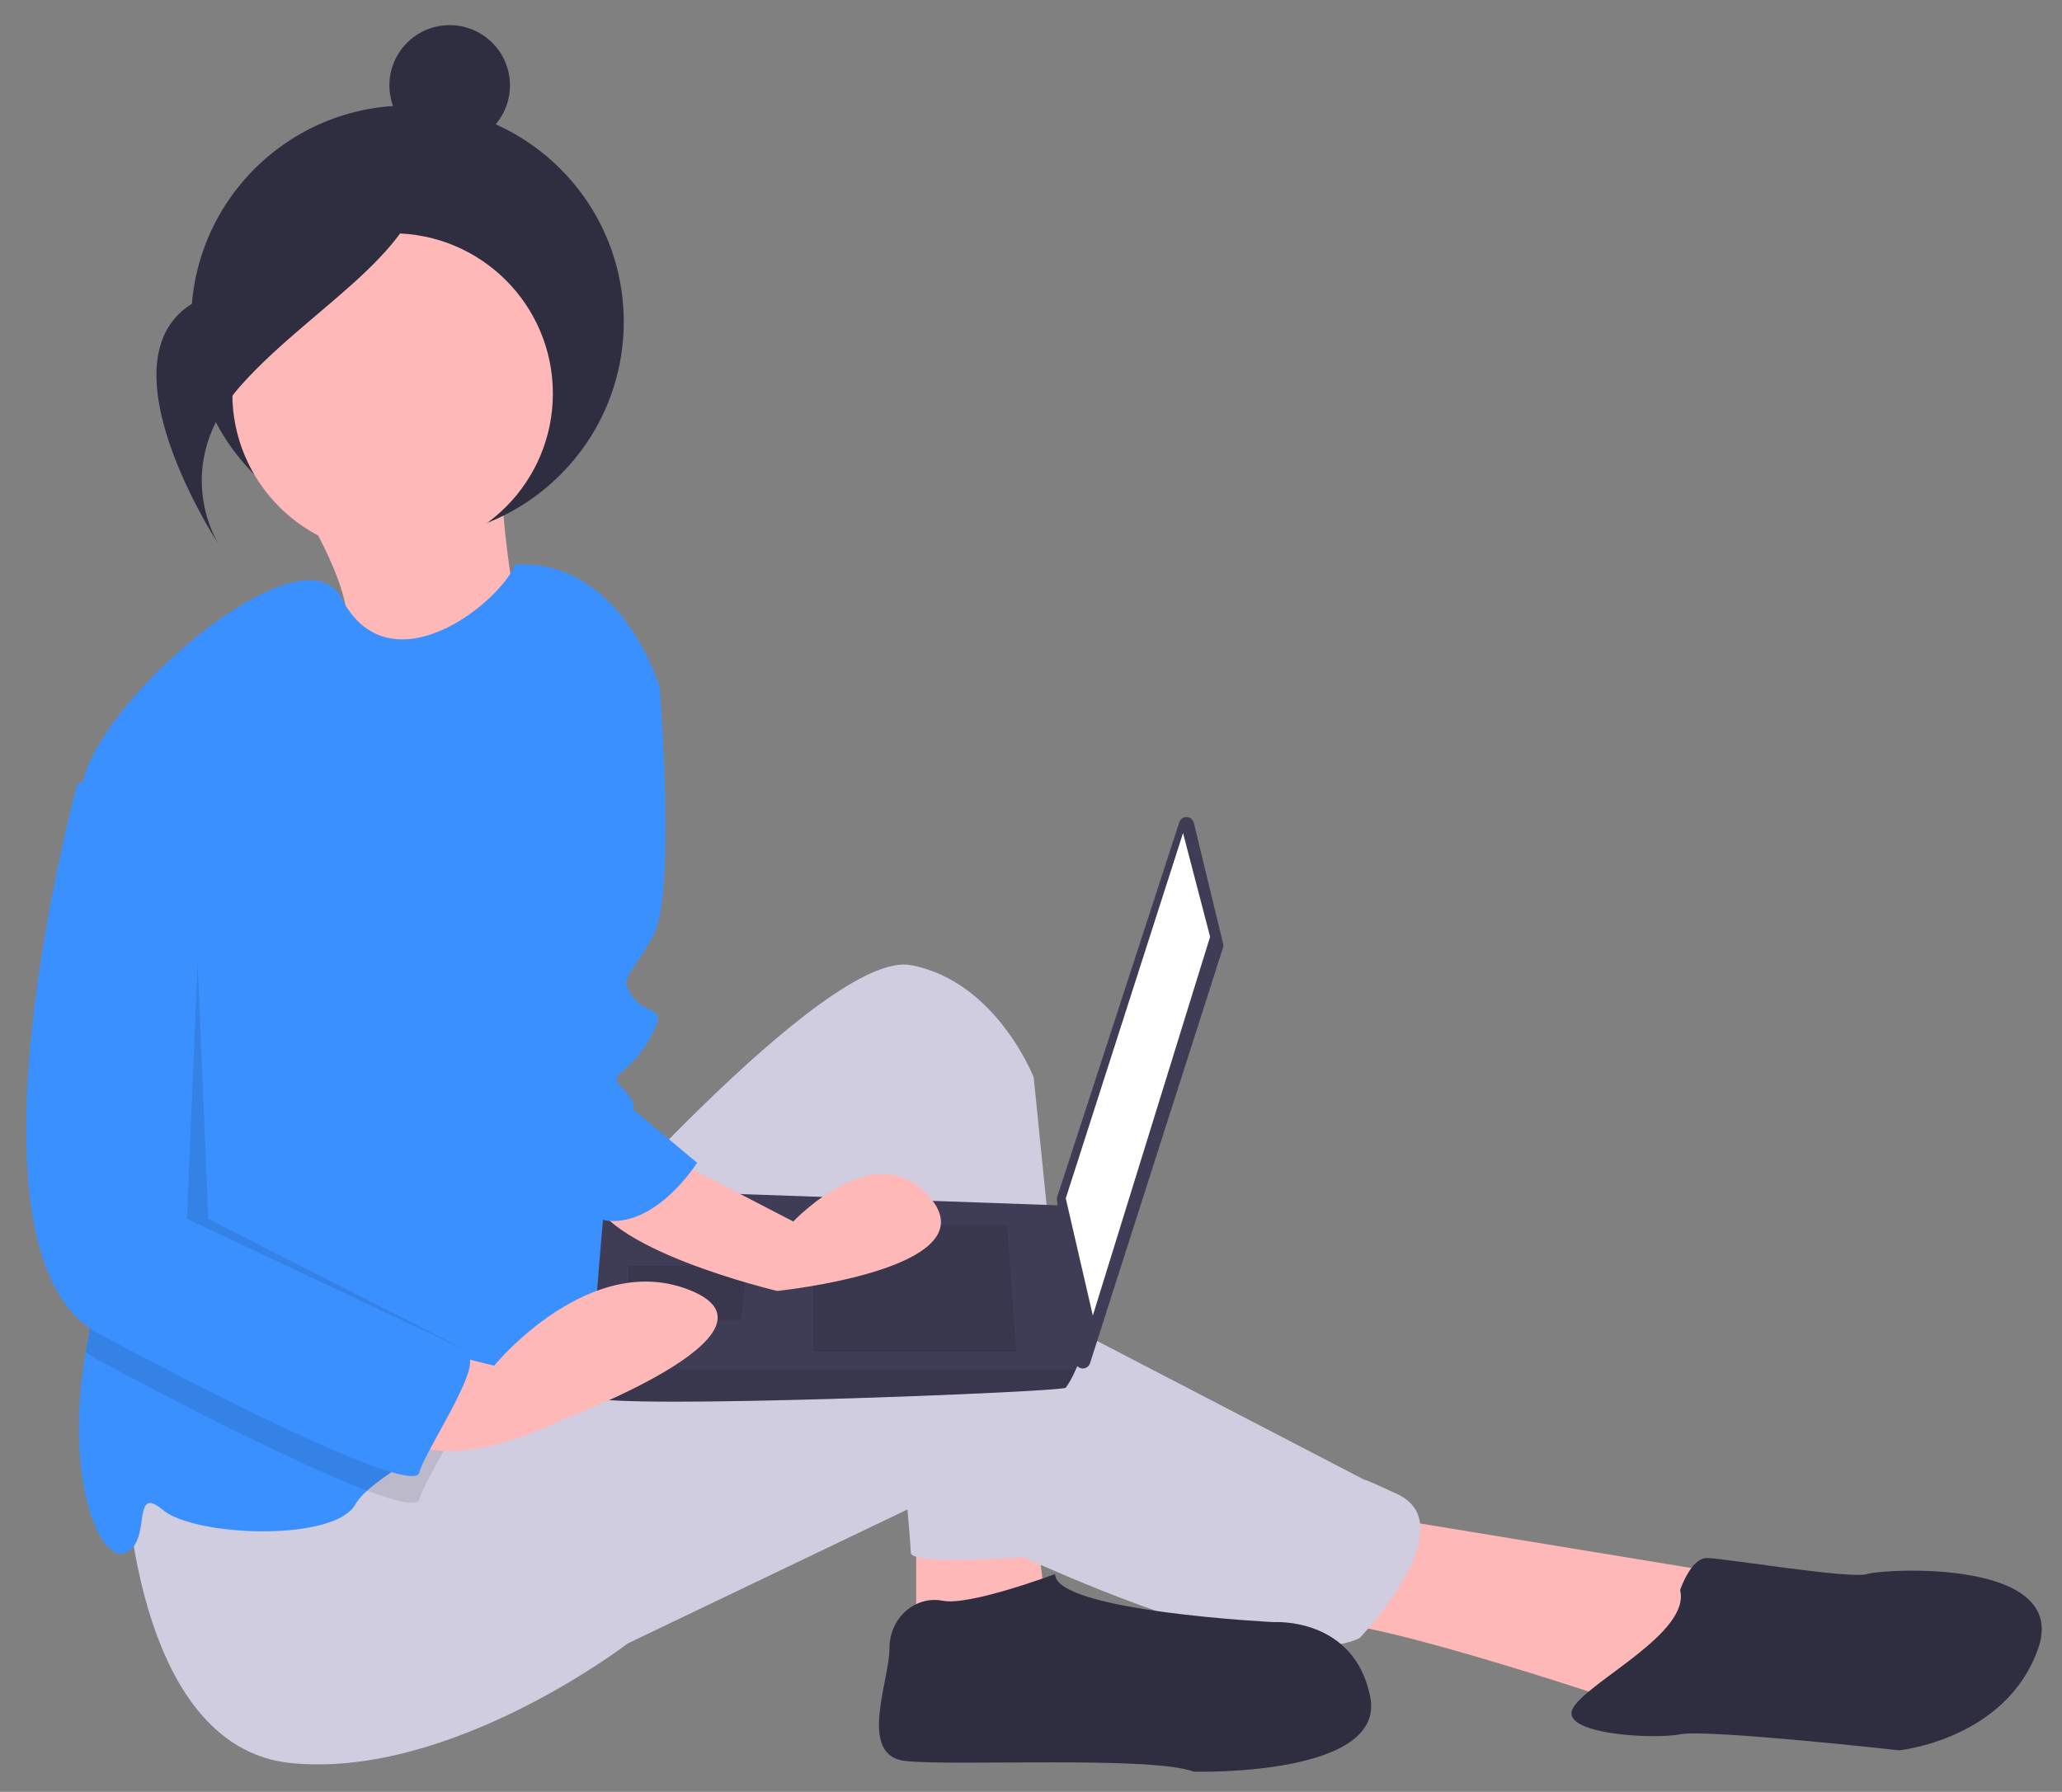 <svg width="323" height="280.723" xmlns="http://www.w3.org/2000/svg">
 <rect width="100%" height="100%" fill="#808080" stroke="none"/>
 <title>mobile_development</title>

 <g>
  <title>background</title>
  <rect fill="none" id="canvas_background" height="282.723" width="325" y="-1" x="-1"/>
 </g>
 <g>
  <title>Layer 1</title>
  <path id="svg_1" fill="#ffb8b8" d="m46.558,78.085s10.804,17.136 6.946,21.776s28.95,4.756 28.95,4.756s-4.928,-24.928 -3.478,-30.665l-32.418,4.133z"/>
  <circle id="svg_2" fill="#2f2e41" r="33.88" cy="50.416" cx="63.825"/>
  <polygon id="svg_3" fill="#ffb8b8" points="143.51,234.052 143.51,254.137 163.594,249.952 161.921,235.726 143.51,234.052 "/>
  <path id="svg_4" fill="#ffb8b8" d="m214.642,237.4l56.069,9.205l-14.226,20.921s-39.332,-13.39 -49.374,-13.39s7.532,-16.737 7.532,-16.737z"/>
  <path id="svg_5" fill="#d0cde1" d="m87.441,197.231s41.843,-48.537 55.232,-46.027s19.248,17.574 19.248,17.574l7.532,74.48s-26.779,2.511 -26.779,0s-5.021,-56.069 -5.021,-56.069s-39.332,87.033 -60.253,29.29l10.042,-19.248z"/>
  <path id="svg_6" fill="#d0cde1" d="m19.656,229.868s0.837,43.843 25.942,46.353s52.722,-18.737 52.722,-18.737l45.19,-21.649s53.559,28.344 69.459,20.813c0,0 16.737,-17.574 5.858,-22.595s-0.837,0 -0.837,0l-64.438,-33.474s-12.553,-3.347 -34.311,5.858s-51.048,13.39 -51.048,13.39l-48.537,10.042z"/>
  <circle id="svg_7" fill="#ffb8b8" r="25.106" cy="61.66" cx="61.498"/>
  <path id="svg_8" fill="#3b90ff" d="m97.483,131.956l-1.674,35.148s0.837,46.027 -6.695,49.374c-3.808,1.69 -11.457,5.088 -18.528,8.804c-5.306,2.778 -10.285,5.724 -13.063,8.26a9.368,9.368 0 0 0 -1.883,2.184c-3.347,5.858 -25.106,5.021 -30.127,0.837s-1.674,5.021 -5.858,6.695c-4.05,1.623 -9.666,-11.649 -6.226,-31.466c0.109,-0.661 0.234,-1.331 0.368,-2.008c3.841,-19.206 -2.193,-65.208 -1.264,-82.982a31.273,31.273 0 0 1 0.427,-4.05c2.511,-13.39 34.545,-40.638 40.537,-29.03c7.381,14.327 24.336,1.239 27.248,-5.281c16.737,-0.837 22.595,19.248 22.595,19.248l-5.858,24.269z"/>
  <path id="svg_9" fill="#2f2e41" d="m165.268,246.605s-13.39,5.021 -17.574,4.184s-8.369,2.511 -8.369,7.532s-5.021,16.737 2.511,17.574s38.495,-0.837 45.19,1.674c0,0 30.127,0.837 27.616,-11.716s-15.063,-11.716 -15.063,-11.716s-34.311,-1.674 -34.311,-7.532z"/>
  <path id="svg_10" fill="#2f2e41" d="m263.18,249.115s1.674,-5.021 4.184,-5.021s22.595,3.347 25.106,2.511s31.8,-2.511 26.779,11.716s-21.758,15.9 -21.758,15.9s-30.127,-3.347 -34.311,-2.511s-19.248,0 -16.737,-4.184s18.411,-11.716 16.737,-18.411z"/>
  <path id="svg_11" fill="#3f3d56" d="m187.005,128.913l4.591,18.938a1.183,1.183 0 0 1 -0.023,0.639l-20.826,65.082a1.183,1.183 0 0 1 -2.302,-0.227l-2.881,-25.353a1.183,1.183 0 0 1 0.051,-0.5l19.116,-58.667a1.183,1.183 0 0 1 2.274,0.088z"/>
  <polygon id="svg_12" fill="#fff" points="185.316,130.512 189.555,146.761 171.186,206.105 166.947,187.737 185.316,130.512 "/>
  <path id="svg_13" fill="#3f3d56" d="m92.768,218.821c0.706,2.119 73.473,-0.706 74.18,-1.413a15.335,15.335 0 0 0 1.554,-2.826c0.664,-1.413 1.272,-2.826 1.272,-2.826l-2.826,-22.876l-72.06,-2.557s-1.802,19.386 -2.169,28.259a21.199,21.199 0 0 0 0.05,4.239z"/>
  <polygon id="svg_14" opacity="0.1" points="157.763,191.975 159.176,211.757 127.385,211.757 127.385,191.975 157.763,191.975 "/>
  <polygon id="svg_15" opacity="0.1" points="116.788,198.334 116.978,198.296 116.081,206.811 98.419,206.811 98.419,198.334 116.788,198.334 "/>
  <path id="svg_16" opacity="0.1" d="m92.768,218.821c0.706,2.119 73.473,-0.706 74.18,-1.413a15.335,15.335 0 0 0 1.554,-2.826l-75.784,0a21.199,21.199 0 0 0 0.05,4.239z"/>
  <circle id="svg_17" fill="#2f2e41" r="9.442" cy="13.379" cx="70.439"/>
  <path id="svg_18" fill="#2f2e41" d="m66.599,23.656s-9.647,16.046 -32.078,22.052s-0.183,39.715 -0.183,39.715s-8.09,-12.258 3.579,-25.239s30.448,-21.856 28.683,-36.529z"/>
  <path id="svg_19" opacity="0.1" d="m70.587,225.282c-2.067,3.908 -4.494,7.967 -4.904,9.607c-0.276,1.113 -3.339,0.469 -8.159,-1.347c-9.666,-3.657 -26.419,-12.034 -42.052,-20.411a13.202,13.202 0 0 1 -2.042,-1.339c0.109,-0.661 0.234,-1.331 0.368,-2.008c3.841,-19.206 -2.193,-65.208 -1.264,-82.982l7.122,-2.377l14.226,13.39l0,56.906s36.822,20.084 39.332,21.758c1.28,0.854 -0.485,4.745 -2.628,8.804z"/>
  <path id="svg_20" fill="#ffb8b8" d="m101.667,179.657l22.595,11.716s13.39,-14.226 21.758,-3.347s-24.269,14.226 -24.269,14.226s-28.453,-6.695 -29.29,-15.9s9.205,-6.695 9.205,-6.695z"/>
  <path id="svg_21" fill="#ffb8b8" d="m64.009,210.62l13.39,3.347s15.063,-18.411 30.964,-11.716s-20.084,20.084 -20.084,20.084s-19.248,10.042 -26.779,1.674s2.511,-13.39 2.511,-13.39z"/>
  <path id="svg_22" fill="#3b90ff" d="m93.299,100.156c0.837,0.837 10.042,7.532 10.042,7.532s2.511,31.8 -0.837,38.495s-5.858,6.695 -3.347,10.042s5.858,0.837 2.511,6.695s-6.695,5.021 -4.184,7.532s1.674,3.347 1.674,3.347l10.042,8.369s-6.161,9.813 -13.96,9.091s-14.493,-38.381 -14.493,-38.381l12.553,-52.722z"/>
  <path id="svg_23" fill="#3b90ff" d="m19.656,120.24l-7.532,2.511s-20.084,73.643 3.347,86.196s49.374,25.106 50.211,21.758s10.042,-16.737 7.532,-18.411s-39.332,-21.758 -39.332,-21.758l0,-56.906l-14.226,-13.39z"/>
  <polygon id="svg_24" opacity="0.1" points="30.953,150.785 29.28,190.954 73.633,211.876 32.627,190.954 30.953,150.785 "/>
 </g>
</svg>